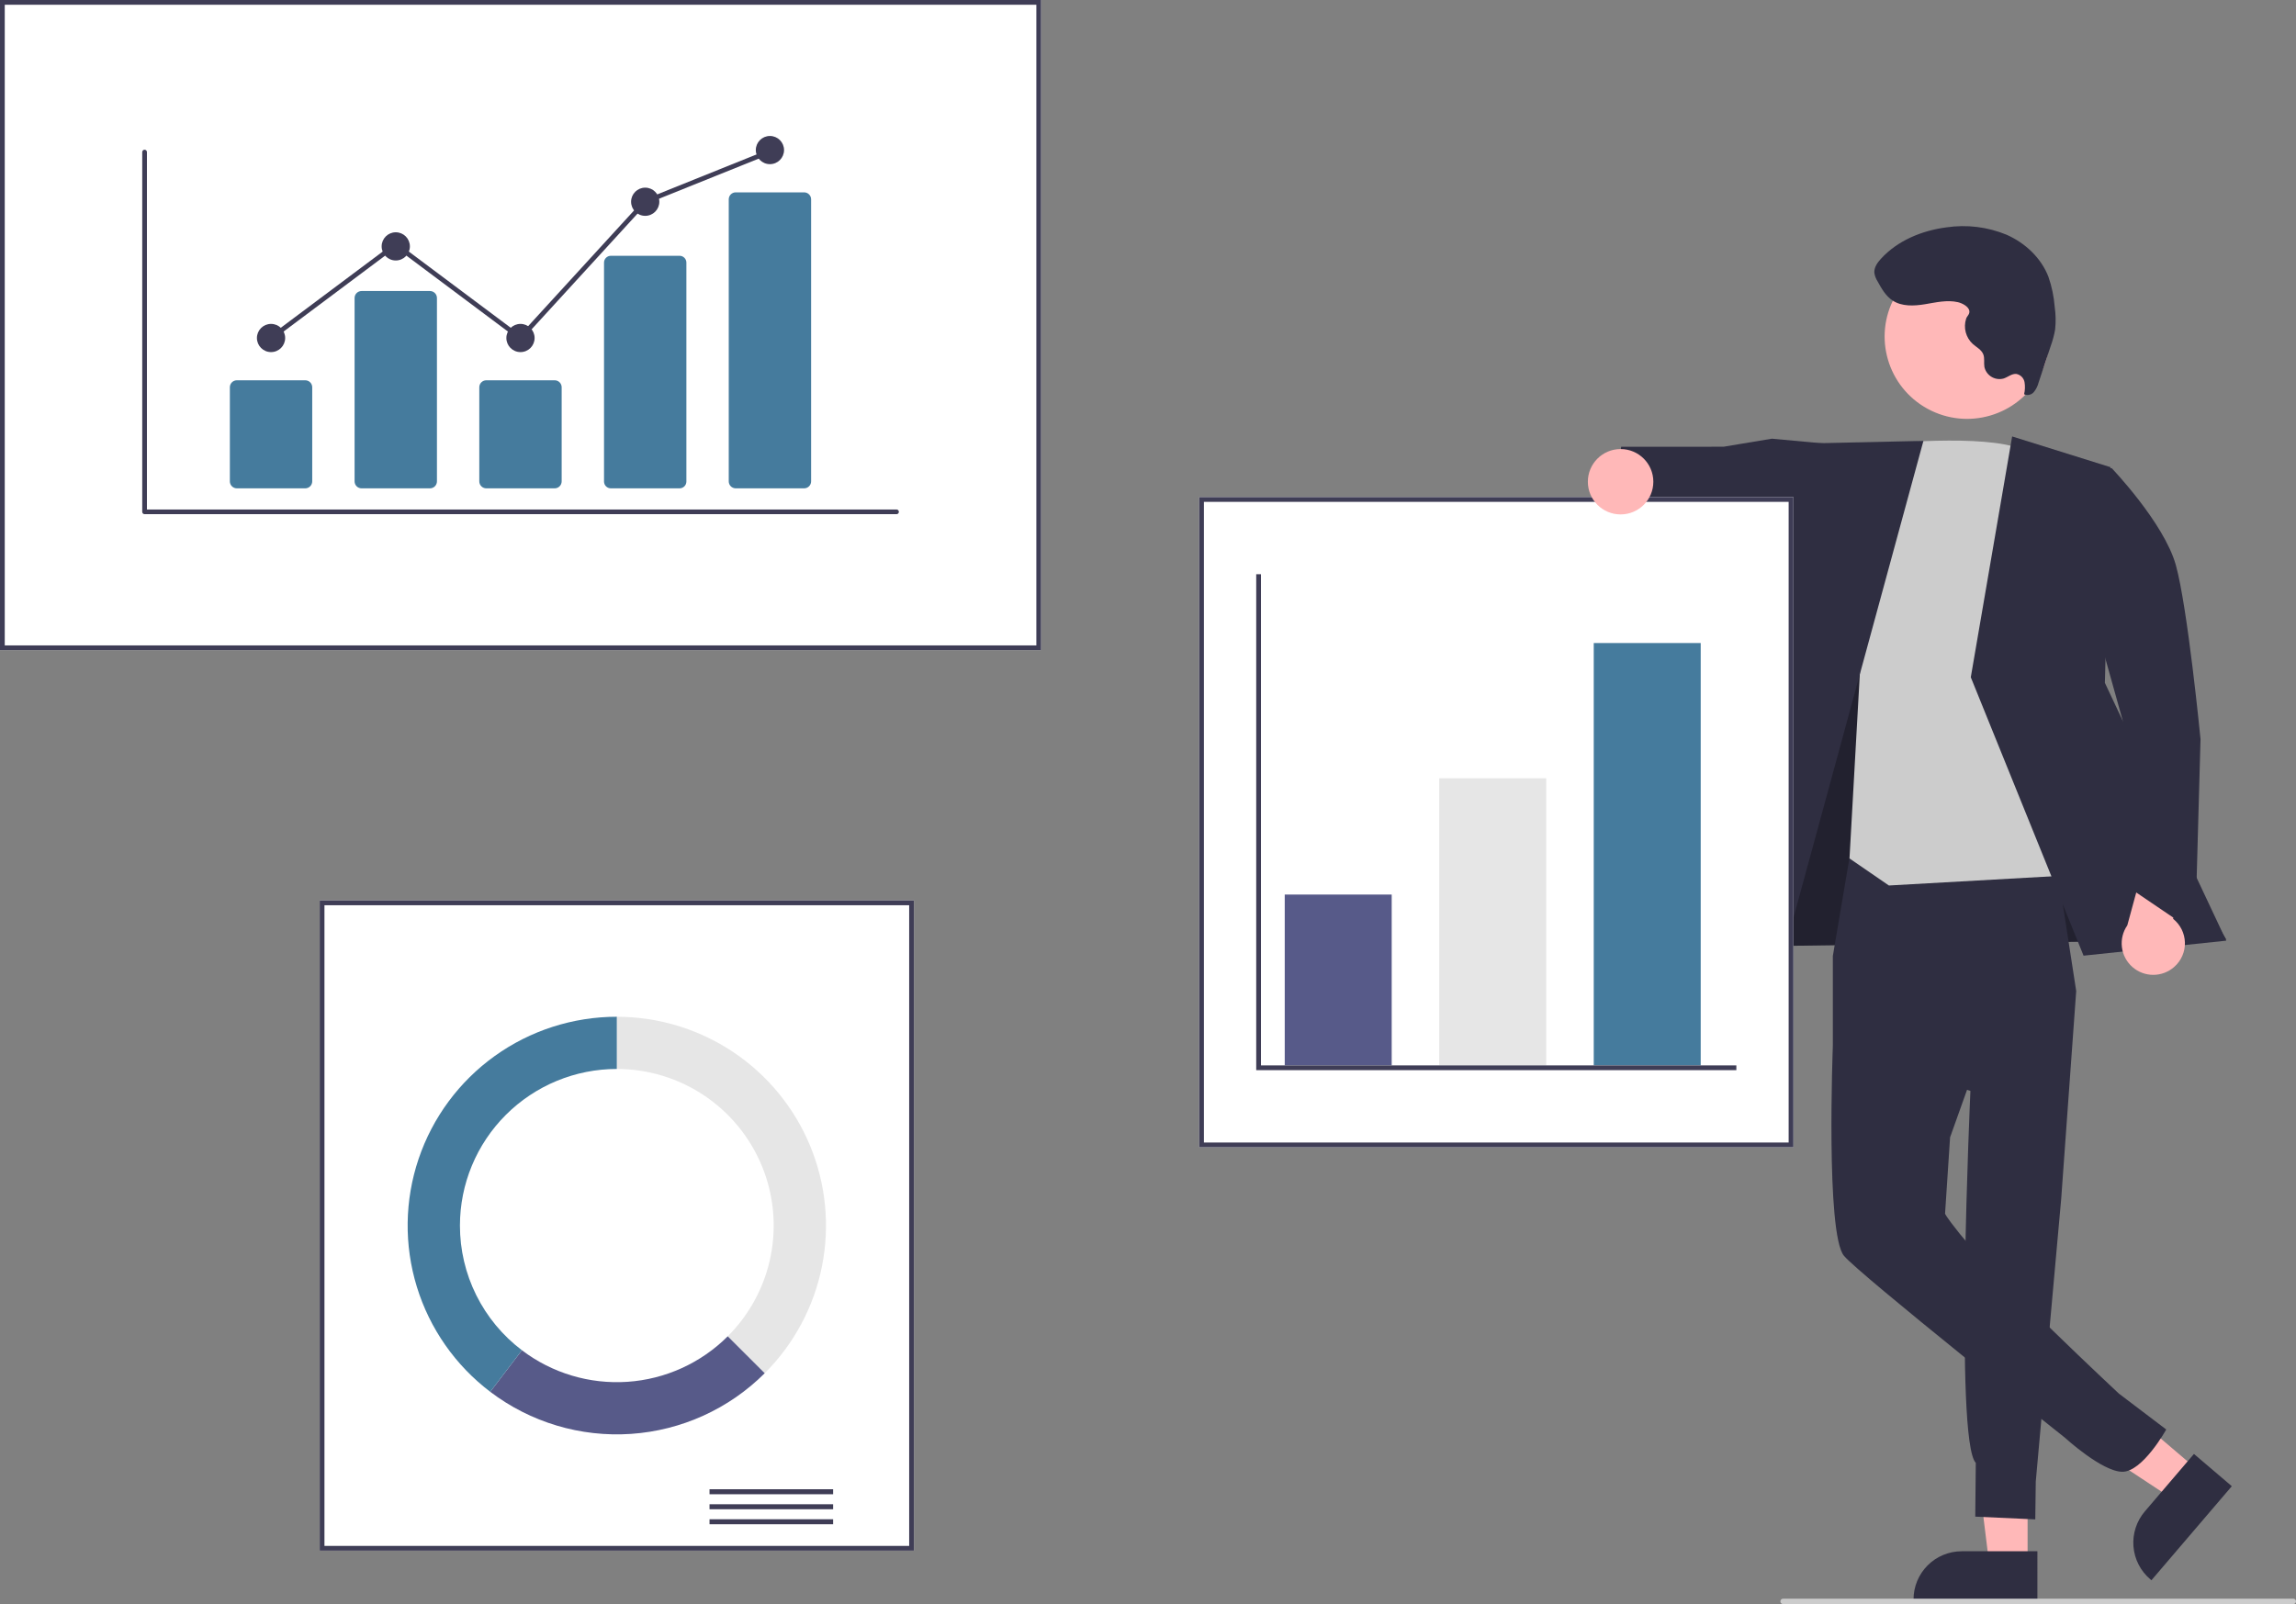 <svg width="694" height="485" viewBox="0 0 694 485" fill="none" xmlns="http://www.w3.org/2000/svg">
<rect x="0" y="0" width="694" height="485" fill="#808080" stroke="none"/>
<g clip-path="url(#clip0)">
<path d="M612.871 472.807L601.26 472.807L595.737 428.089L612.873 428.089L612.871 472.807Z" fill="#FFB8B8"/>
<path d="M615.832 484.046L578.395 484.044V483.571C578.395 479.712 579.93 476.012 582.663 473.283C585.396 470.554 589.102 469.021 592.966 469.021H592.967L615.833 469.022L615.832 484.046Z" fill="#2F2E41"/>
<path d="M664.114 444.304L656.578 453.124L618.926 428.293L630.049 415.277L664.114 444.304Z" fill="#FFB8B8"/>
<path d="M674.598 449.35L650.297 477.787L649.937 477.48C646.997 474.975 645.174 471.407 644.869 467.56C644.564 463.713 645.802 459.903 648.311 456.967L648.311 456.966L663.154 439.598L674.598 449.35Z" fill="#2F2E41"/>
<path d="M530.431 252.889L526.817 286.172L672.917 284.091L609.202 180.425L557.18 178.559L530.431 252.889Z" fill="#2F2E41"/>
<path opacity="0.28" d="M530.431 252.889L526.817 286.172L672.917 284.091L609.202 180.425L557.18 178.559L530.431 252.889Z" fill="black"/>
<path d="M559.16 258.603L554.003 289.057V316.278L595.589 329.833C595.589 329.833 590.72 435.564 597.211 442.299L597.051 458.555L615.193 459.379L615.341 447.938L623.032 362.42L627.562 299.633L620.218 252.03L559.16 258.603Z" fill="#2F2E41"/>
<path d="M591.379 284.818L554.003 316.278C554.003 316.278 551.815 373.038 557.37 379.695C562.141 385.412 624.196 434.726 624.196 434.726C624.196 434.726 635.225 444.828 641.406 444.989C647.586 445.15 654.775 432.205 654.775 432.205L640.461 421.346C640.461 421.346 603.378 386.782 592.368 373.038C587.923 367.491 587.923 366.937 587.923 366.937L589.441 343.869L604.718 301.058L591.379 284.818Z" fill="#2F2E41"/>
<path d="M551.697 134.124L535.582 132.637L520.965 135.07L490.013 135.08L487.376 157.48L515.622 163.792L522.505 160.423L551.198 171.339L551.697 134.124Z" fill="#2F2E41"/>
<path d="M570.944 134.054C570.944 134.054 605.144 130.854 612.921 136.956C620.699 143.058 637.364 263.984 637.364 263.984L570.944 267.727L559.037 259.546L562.417 199.175L570.944 134.054Z" fill="#CCCCCC"/>
<path d="M581.383 133.301L543.658 134.128L508.485 292.828L536.261 298.931L581.383 133.301Z" fill="#2F2E41"/>
<path d="M608.202 131.96L637.919 141.247L636.231 206.452L672.917 284.409L629.79 288.946L595.701 204.766L608.202 131.96Z" fill="#2F2E41"/>
<path d="M657.205 292.328C658.247 291.412 659.075 290.279 659.631 289.009C660.187 287.74 660.458 286.363 660.423 284.978C660.389 283.592 660.051 282.231 659.433 280.99C658.815 279.749 657.932 278.659 656.846 277.795L662.824 256.97L651.036 250.255L643.007 279.783C641.676 281.701 641.095 284.04 641.375 286.356C641.655 288.673 642.776 290.807 644.526 292.353C646.276 293.899 648.534 294.751 650.871 294.746C653.208 294.742 655.461 293.881 657.205 292.328Z" fill="#FFB8B8"/>
<path d="M620.699 143.058L638.283 141.535C638.283 141.535 654.069 158.021 657.66 170.786C661.251 183.551 665.14 223.49 665.14 223.49L663.518 281.917L642.964 267.979L641.585 217.725L620.699 143.058Z" fill="#2F2E41"/>
<path d="M616.457 113.691C623.06 101.63 618.621 86.507 606.542 79.913C594.463 73.32 579.318 77.753 572.715 89.814C566.112 101.876 570.551 116.999 582.63 123.592C594.709 130.186 609.854 125.753 616.457 113.691Z" fill="#FFB8B8"/>
<path d="M591.807 91.362C588.536 90.607 585.141 91.443 581.829 91.986C578.517 92.528 574.866 92.706 572.065 90.861C569.995 89.498 568.723 87.243 567.529 85.075C567.03 84.3 566.698 83.431 566.553 82.521C566.412 80.917 567.434 79.454 568.519 78.263C573.559 72.731 580.925 69.703 588.352 68.741C594.478 67.829 600.736 68.593 606.462 70.949C612.101 73.419 616.947 77.941 619.164 83.676C620.185 86.612 620.823 89.667 621.061 92.765C621.396 95.045 621.439 97.358 621.189 99.648C620.891 101.346 620.444 103.015 619.853 104.635L616.181 115.707C615.917 116.753 615.424 117.728 614.737 118.561C614.384 118.969 613.909 119.252 613.381 119.367C612.854 119.482 612.303 119.424 611.812 119.201C612.106 117.998 612.151 116.748 611.944 115.528C611.829 114.92 611.534 114.36 611.098 113.92C610.661 113.48 610.103 113.182 609.495 113.062C608.141 112.918 606.985 113.966 605.701 114.417C605.113 114.591 604.497 114.648 603.888 114.584C603.278 114.52 602.687 114.337 602.149 114.045C601.61 113.753 601.134 113.358 600.748 112.883C600.363 112.407 600.074 111.86 599.9 111.274C599.865 111.155 599.835 111.036 599.809 110.915C599.606 109.649 599.947 108.294 599.466 107.105C598.903 105.713 597.41 104.983 596.289 103.982C595.265 103.039 594.533 101.824 594.177 100.48C593.822 99.135 593.858 97.717 594.282 96.393C594.582 95.471 595.43 95.052 595.261 93.994C595.038 92.605 592.988 91.634 591.807 91.362Z" fill="#2F2E41"/>
<path d="M314.688 196.573H0V0H314.688V196.573Z" fill="white"/>
<path d="M314.688 196.573H0V0H314.688V196.573ZM1.437 195.139H313.251V1.435H1.437V195.139Z" fill="#3F3D56"/>
<path d="M276.25 468.835H96.634V272.262H276.25V468.835Z" fill="white"/>
<path d="M276.25 468.835H96.634V272.262H276.25V468.835ZM98.071 467.4H274.813V273.696H98.071V467.4Z" fill="#3F3D56"/>
<path d="M251.822 450.269H214.462V451.782H251.822V450.269Z" fill="#3F3D56"/>
<path d="M251.822 454.806H214.462V456.319H251.822V454.806Z" fill="#3F3D56"/>
<path d="M251.822 459.344H214.462V460.856H251.822V459.344Z" fill="#3F3D56"/>
<path d="M186.442 307.415V323.198C195.821 323.198 204.989 325.975 212.786 331.178C220.584 336.381 226.662 343.776 230.251 352.428C233.84 361.08 234.779 370.601 232.95 379.786C231.12 388.971 226.604 397.407 219.972 404.029L231.149 415.19C239.991 406.361 246.013 395.111 248.452 382.865C250.892 370.618 249.64 357.924 244.854 346.388C240.069 334.852 231.965 324.992 221.568 318.055C211.171 311.118 198.947 307.415 186.442 307.415Z" fill="#E6E6E6"/>
<path d="M231.149 415.19L219.972 404.029C211.865 412.126 201.094 417.015 189.654 417.789C178.214 418.564 166.88 415.172 157.753 408.242L148.186 420.812C160.358 430.049 175.47 434.57 190.723 433.536C205.977 432.503 220.338 425.985 231.149 415.19Z" fill="#575A89"/>
<path d="M139.023 370.548C139.023 364.33 140.25 358.173 142.633 352.428C145.016 346.683 148.509 341.464 152.912 337.067C157.315 332.67 162.543 329.182 168.296 326.803C174.049 324.423 180.215 323.198 186.442 323.198V307.415C173.207 307.415 160.305 311.562 149.555 319.273C138.806 326.983 130.751 337.868 126.525 350.393C122.3 362.917 122.118 376.45 126.004 389.084C129.89 401.718 137.648 412.815 148.186 420.812L157.753 408.242C151.928 403.83 147.205 398.131 143.956 391.591C140.706 385.051 139.018 377.849 139.023 370.548Z" fill="#457B9D"/>
<path d="M542.083 346.873H362.466V150.3H542.083V346.873Z" fill="white"/>
<path d="M542.083 346.873H362.466V150.3H542.083V346.873ZM363.903 345.439H540.646V151.735H363.903V345.439Z" fill="#3F3D56"/>
<path d="M420.662 270.468H388.331V322.122H420.662V270.468Z" fill="#575A89"/>
<path d="M467.362 235.314H435.031V322.122H467.362V235.314Z" fill="#E6E6E6"/>
<path d="M514.063 194.421H481.732V322.122H514.063V194.421Z" fill="#457B9D"/>
<path d="M524.839 323.558H379.71V173.616H381.146V322.122H524.839V323.558Z" fill="#3F3D56"/>
<path d="M489.849 155.533C495.314 155.533 499.745 151.109 499.745 145.652C499.745 140.195 495.314 135.771 489.849 135.771C484.384 135.771 479.954 140.195 479.954 145.652C479.954 151.109 484.384 155.533 489.849 155.533Z" fill="#FFB8B8"/>
<path d="M693.175 485H538.97C538.751 485 538.541 484.913 538.387 484.759C538.232 484.604 538.145 484.395 538.145 484.177C538.145 483.958 538.232 483.749 538.387 483.594C538.541 483.44 538.751 483.353 538.97 483.353H693.175C693.394 483.353 693.604 483.44 693.758 483.594C693.913 483.749 694 483.958 694 484.177C694 484.395 693.913 484.604 693.758 484.759C693.604 484.913 693.394 485 693.175 485Z" fill="#CCCCCC"/>
<path d="M270.986 155.462H43.703C43.514 155.462 43.333 155.387 43.2 155.254C43.066 155.121 42.991 154.94 42.991 154.752V45.974C42.991 45.785 43.066 45.605 43.2 45.472C43.333 45.339 43.514 45.264 43.703 45.264C43.891 45.264 44.072 45.339 44.206 45.472C44.339 45.605 44.414 45.785 44.414 45.974V154.042H270.986C271.079 154.042 271.172 154.06 271.259 154.095C271.345 154.131 271.424 154.183 271.49 154.249C271.556 154.315 271.609 154.393 271.645 154.48C271.681 154.566 271.699 154.659 271.699 154.752C271.699 154.846 271.681 154.938 271.645 155.024C271.609 155.111 271.556 155.189 271.49 155.255C271.424 155.321 271.345 155.373 271.259 155.409C271.172 155.445 271.079 155.463 270.986 155.462Z" fill="#3F3D56"/>
<path d="M92.263 147.65H71.591C71.031 147.649 70.494 147.427 70.099 147.031C69.703 146.636 69.48 146.1 69.479 145.541V117.086C69.48 116.527 69.703 115.991 70.099 115.596C70.494 115.201 71.031 114.978 71.591 114.978H92.263C92.823 114.978 93.36 115.201 93.755 115.596C94.151 115.991 94.374 116.527 94.375 117.086V145.541C94.374 146.1 94.151 146.636 93.755 147.031C93.36 147.427 92.823 147.649 92.263 147.65Z" fill="#457B9D"/>
<path d="M129.962 147.65H109.289C108.73 147.649 108.193 147.427 107.797 147.031C107.401 146.636 107.179 146.1 107.178 145.541V90.096C107.179 89.537 107.401 89.001 107.797 88.606C108.193 88.211 108.73 87.989 109.289 87.988H129.962C130.521 87.989 131.058 88.211 131.454 88.606C131.85 89.001 132.072 89.537 132.073 90.096V145.541C132.072 146.1 131.85 146.636 131.454 147.031C131.058 147.427 130.521 147.649 129.962 147.65Z" fill="#457B9D"/>
<path d="M167.66 147.65H146.988C146.428 147.649 145.891 147.427 145.496 147.031C145.1 146.636 144.877 146.1 144.876 145.541V117.086C144.877 116.527 145.1 115.991 145.496 115.596C145.891 115.201 146.428 114.978 146.988 114.978H167.66C168.22 114.978 168.757 115.201 169.152 115.596C169.548 115.991 169.771 116.527 169.772 117.086V145.541C169.771 146.1 169.548 146.636 169.152 147.031C168.757 147.427 168.22 147.649 167.66 147.65Z" fill="#457B9D"/>
<path d="M205.359 147.65H184.686C184.139 147.661 183.61 147.456 183.214 147.079C182.818 146.702 182.588 146.183 182.575 145.637V79.347C182.588 78.801 182.818 78.282 183.214 77.905C183.61 77.528 184.139 77.322 184.686 77.334H205.359C205.906 77.322 206.435 77.528 206.831 77.905C207.226 78.282 207.456 78.801 207.47 79.347V145.637C207.456 146.183 207.226 146.702 206.831 147.079C206.435 147.456 205.906 147.661 205.359 147.65Z" fill="#457B9D"/>
<path d="M243.057 147.65H222.385C221.825 147.649 221.288 147.427 220.892 147.031C220.497 146.636 220.274 146.1 220.273 145.541V60.265C220.274 59.706 220.497 59.171 220.892 58.775C221.288 58.38 221.825 58.158 222.385 58.157H243.057C243.617 58.158 244.153 58.38 244.549 58.775C244.945 59.171 245.168 59.706 245.168 60.265V145.541C245.168 146.1 244.945 146.636 244.549 147.031C244.153 147.427 243.617 147.649 243.057 147.65Z" fill="#457B9D"/>
<path d="M81.927 106.455C84.284 106.455 86.195 104.547 86.195 102.193C86.195 99.84 84.284 97.931 81.927 97.931C79.57 97.931 77.659 99.84 77.659 102.193C77.659 104.547 79.57 106.455 81.927 106.455Z" fill="#3F3D56"/>
<path d="M119.625 78.755C121.982 78.755 123.893 76.847 123.893 74.493C123.893 72.139 121.982 70.231 119.625 70.231C117.268 70.231 115.358 72.139 115.358 74.493C115.358 76.847 117.268 78.755 119.625 78.755Z" fill="#3F3D56"/>
<path d="M157.324 106.455C159.681 106.455 161.592 104.547 161.592 102.193C161.592 99.84 159.681 97.931 157.324 97.931C154.967 97.931 153.056 99.84 153.056 102.193C153.056 104.547 154.967 106.455 157.324 106.455Z" fill="#3F3D56"/>
<path d="M195.022 65.26C197.379 65.26 199.29 63.352 199.29 60.998C199.29 58.645 197.379 56.737 195.022 56.737C192.665 56.737 190.755 58.645 190.755 60.998C190.755 63.352 192.665 65.26 195.022 65.26Z" fill="#3F3D56"/>
<path d="M232.721 49.634C235.078 49.634 236.989 47.726 236.989 45.373C236.989 43.019 235.078 41.111 232.721 41.111C230.364 41.111 228.453 43.019 228.453 45.373C228.453 47.726 230.364 49.634 232.721 49.634Z" fill="#3F3D56"/>
<path d="M157.414 103.148L119.626 74.885L82.353 102.762L81.501 101.624L119.626 73.11L157.234 101.238L194.607 60.4L194.757 60.339L232.455 45.172L232.987 46.49L195.438 61.597L157.414 103.148Z" fill="#3F3D56"/>
</g>
<defs>
<clipPath id="clip0">
<rect width="694" height="485" fill="white"/>
</clipPath>
</defs>
</svg>
